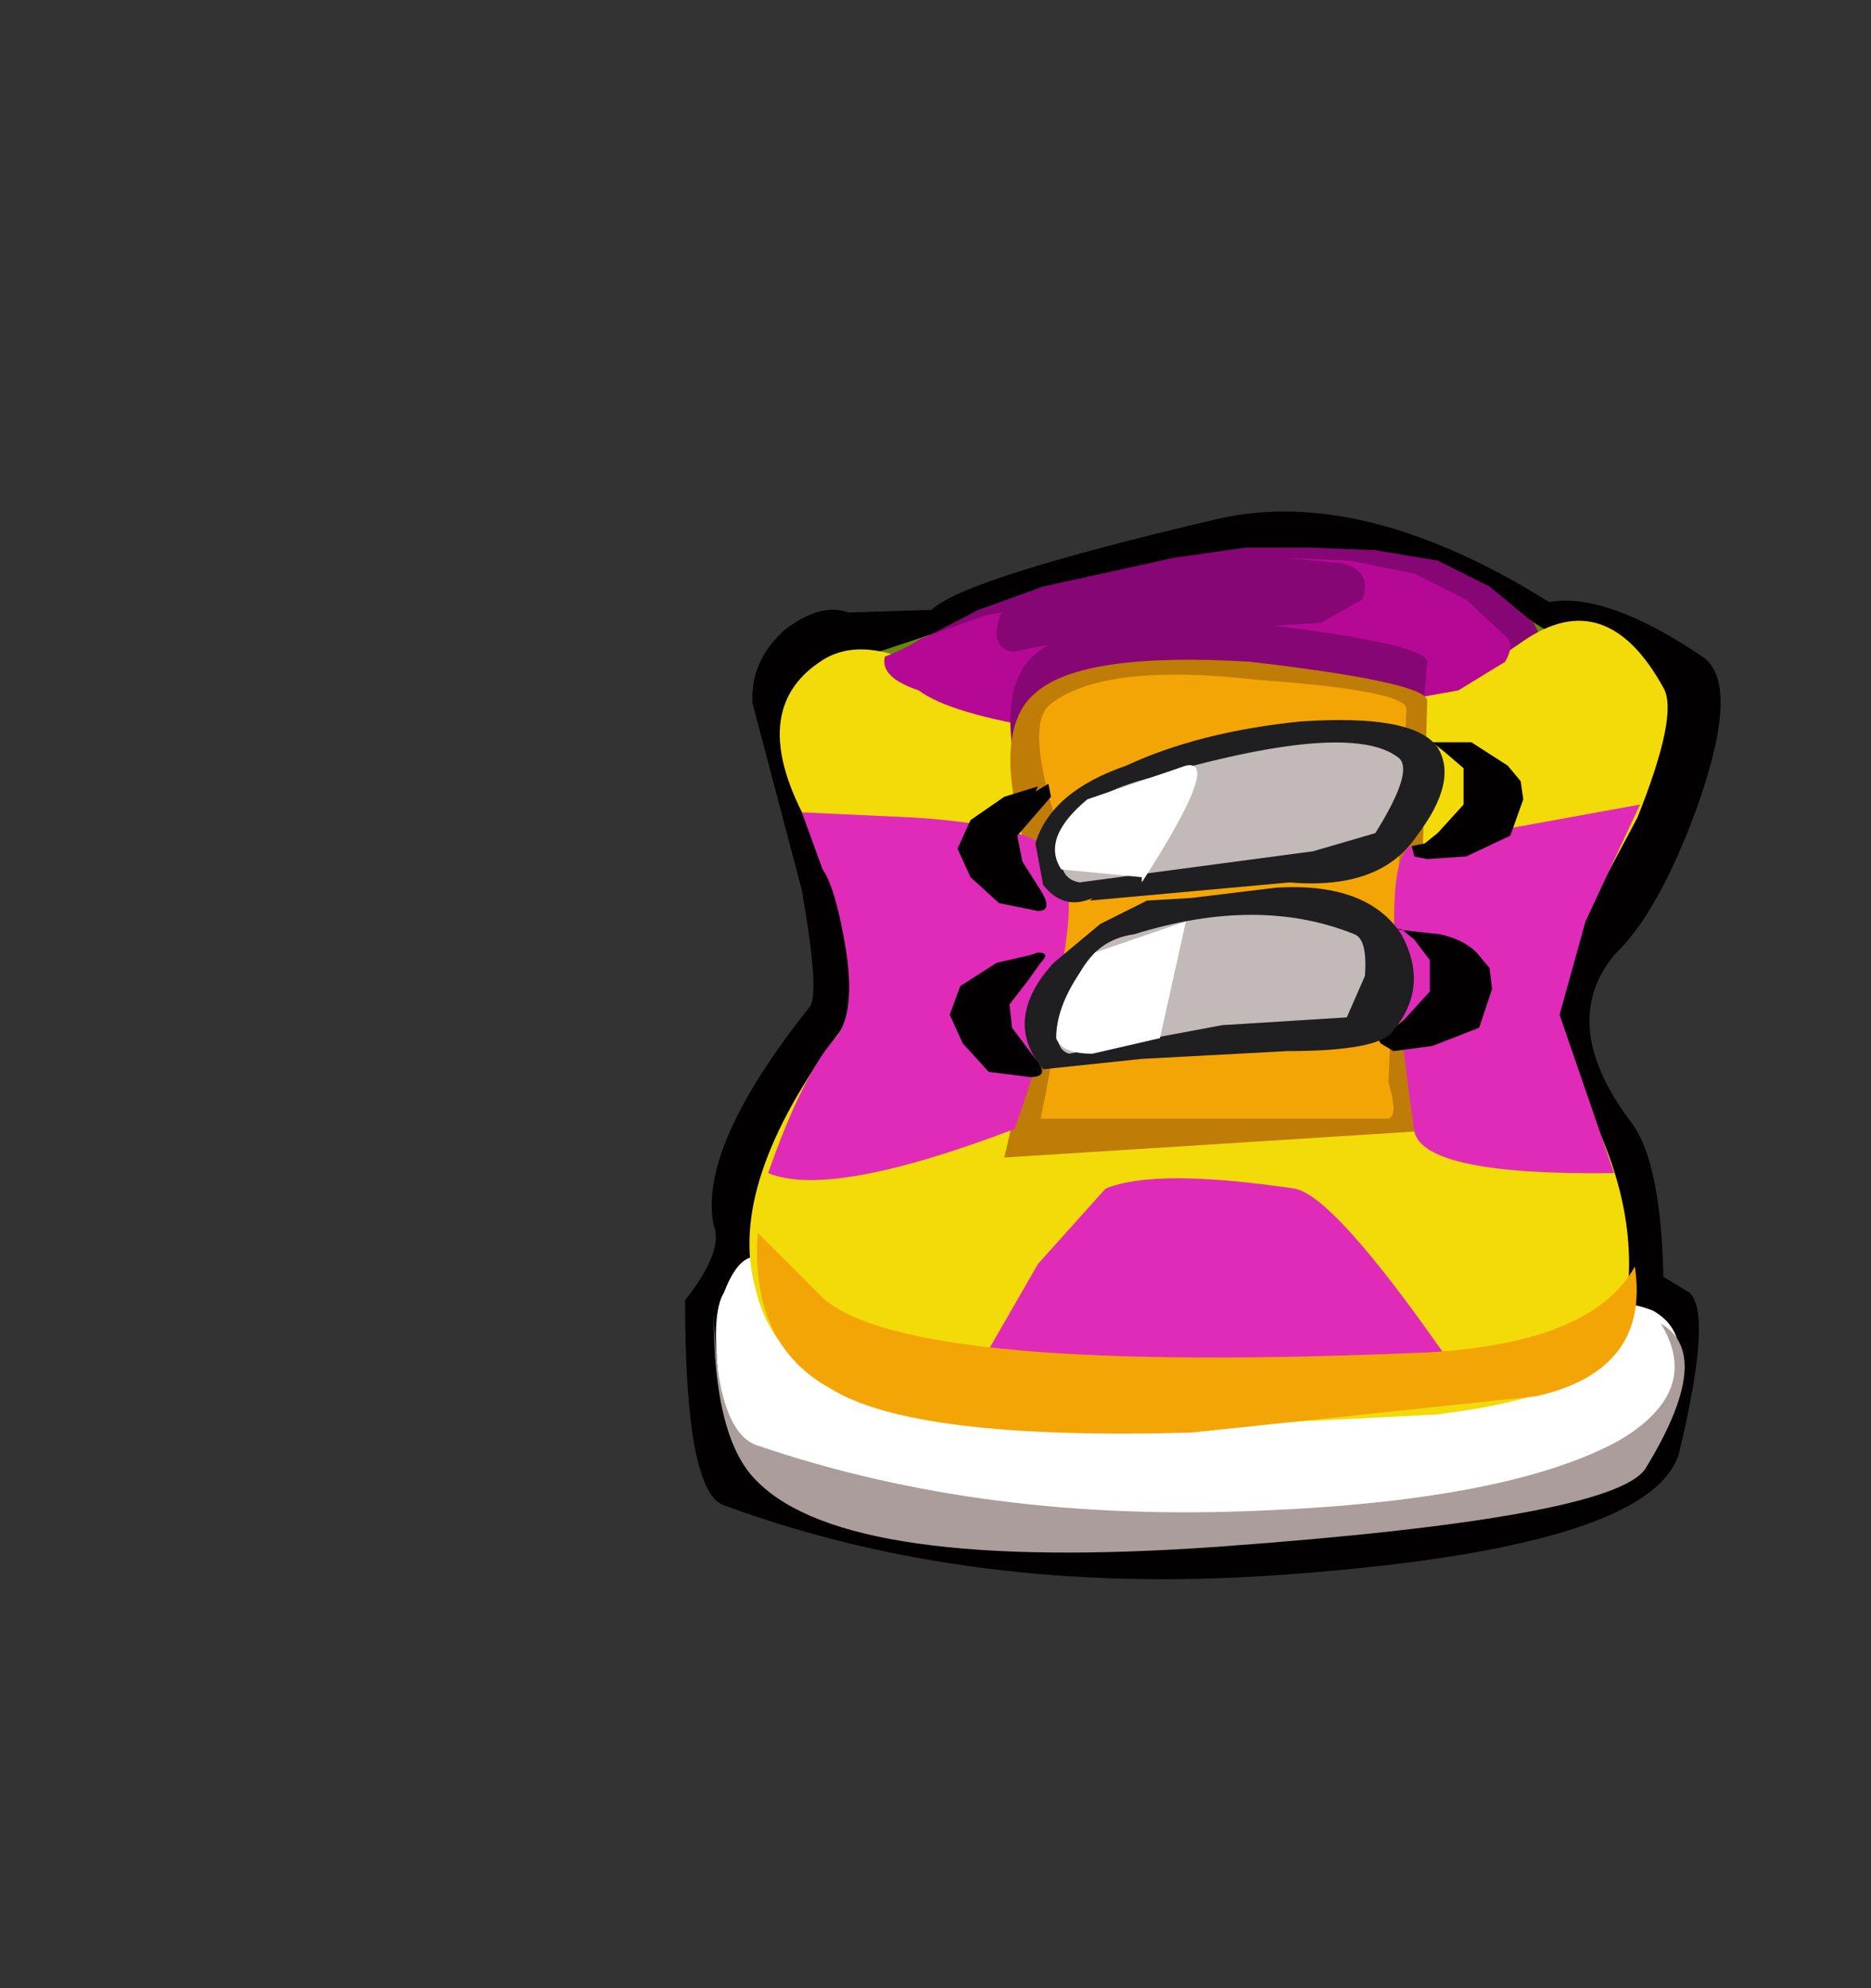 <?xml version="1.0" encoding="UTF-8" standalone="no"?>
<svg xmlns:xlink="http://www.w3.org/1999/xlink" height="38.3px" width="36.05px" xmlns="http://www.w3.org/2000/svg">
  <rect width="100%" height="100%" fill="#333333" stroke="none"/>
  <g transform="matrix(1.0, 0.0, 0.0, 1.0, 23.8, 14.85)">
    <use height="20.55" transform="matrix(1.0, 0.0, 0.0, 1.0, -10.6, -5.0)" width="19.95" xlink:href="#shape0"/>
  </g>
  <defs>
    <g id="shape0" transform="matrix(1.0, 0.0, 0.0, 1.0, 10.6, 5.0)">
      <path d="M6.05 -3.25 Q7.15 -3.45 9.0 -2.2 9.75 -1.7 8.9 0.7 8.15 2.75 7.3 3.55 6.2 4.9 7.65 6.8 8.2 7.55 8.25 9.75 L8.75 10.05 Q9.2 10.45 8.55 13.15 8.0 15.0 0.75 15.5 -5.1 15.9 -9.85 14.15 -10.6 13.9 -10.6 10.2 -9.85 9.25 -10.05 8.75 -10.35 7.25 -8.2 4.55 -8.0 4.3 -8.35 2.3 L-9.3 -1.3 Q-9.35 -2.1 -8.7 -2.7 -8.0 -3.25 -7.45 -3.05 L-5.85 -3.1 Q-5.25 -3.7 -0.35 -4.85 2.45 -5.5 6.05 -3.25" fill="#020000" fill-rule="evenodd" stroke="none"/>
      <path d="M7.2 10.4 Q7.4 10.15 8.05 10.4 9.2 11.05 7.75 13.2 7.15 14.15 -0.5 14.7 -6.6 15.15 -9.25 13.45 -9.75 13.15 -9.95 11.75 -10.1 10.45 -9.85 10.05 -9.45 9.0 -8.85 9.55 -3.85 14.45 7.2 10.4" fill="#ffffff" fill-rule="evenodd" stroke="none"/>
      <path d="M0.55 14.25 Q5.3 14.05 7.4 12.9 9.0 11.95 8.2 10.65 9.25 11.25 7.9 13.45 7.25 14.4 -0.35 14.95 -7.45 15.45 -9.2 13.7 -10.05 12.9 -10.05 10.45 -10.0 12.75 -9.2 13.0 -4.8 14.5 0.55 14.25" fill="#aa9d9b" fill-rule="evenodd" stroke="none"/>
      <path d="M4.3 -3.6 Q5.05 -3.35 6.3 -2.5 L5.4 -1.7 Q4.5 -1.05 2.95 -0.55 L-3.2 -0.2 Q-5.45 -0.45 -6.35 -1.05 L-7.55 -2.05 -7.3 -2.1 -7.45 -2.1 -7.0 -2.25 -3.1 -3.55 -0.75 -4.05 1.8 -4.25 4.3 -3.6" fill="#698907" fill-rule="evenodd" stroke="none"/>
      <path d="M4.9 -3.55 L5.75 -2.85 6.2 -1.95 5.75 -0.7 Q4.8 0.55 2.9 1.2 L0.4 1.5 -2.25 1.3 Q-4.95 0.65 -5.95 -0.3 L-7.2 -1.45 -7.6 -2.0 -7.55 -2.05 Q-7.3 -1.7 -6.2 -2.45 L-4.95 -3.1 -3.7 -3.55 -1.2 -4.1 0.2 -4.3 1.45 -4.3 2.7 -4.25 3.9 -4.05 4.9 -3.55" fill="#870675" fill-rule="evenodd" stroke="none"/>
      <path d="M5.55 -2.5 Q7.15 -3.6 8.25 -1.6 8.55 -1.1 7.75 0.9 L6.5 3.25 Q5.65 4.3 6.9 6.7 7.95 8.9 7.4 10.9 7.05 12.0 3.9 12.4 L-2.05 12.7 -4.3 12.65 Q-8.7 12.45 -9.25 9.95 -9.8 7.95 -7.6 5.0 -6.7 3.8 -8.1 1.25 -9.5 -1.1 -8.0 -2.1 -7.0 -2.8 -5.1 -1.45 L-0.3 -1.0 Q3.45 -1.0 5.55 -2.5" fill="#f2db08" fill-rule="evenodd" stroke="none"/>
      <path d="M3.45 -3.8 L4.45 -3.3 5.2 -2.6 Q5.4 -2.45 5.2 -2.1 L4.3 -1.55 1.25 -1.0 -3.6 -0.8 Q-5.5 -1.1 -6.1 -1.55 -6.85 -1.8 -6.75 -2.2 -6.35 -2.35 -6.05 -2.55 L-4.8 -3.0 -4.5 -3.05 -4.55 -2.95 -4.6 -2.7 Q-4.6 -2.3 -4.25 -2.3 L-3.5 -2.45 -2.45 -2.7 -1.45 -2.75 0.05 -2.75 1.65 -2.85 2.45 -3.3 Q2.65 -3.85 2.05 -4.0 L0.95 -4.1 2.2 -4.05 3.45 -3.8" fill="#b50894" fill-rule="evenodd" stroke="none"/>
      <path d="M3.7 -2.1 L2.95 6.25 Q-3.5 2.75 -4.05 0.7 -4.7 -1.55 -3.85 -2.25 -2.95 -3.05 0.3 -2.85 3.7 -2.45 3.7 -2.1" fill="#870675" fill-rule="evenodd" stroke="none"/>
      <path d="M3.7 -1.35 L3.45 6.95 -4.45 7.45 Q-3.5 3.5 -4.05 1.45 -4.7 -0.8 -3.85 -1.5 -2.95 -2.3 0.3 -2.1 3.7 -1.7 3.7 -1.35" fill="#bf7c06" fill-rule="evenodd" stroke="none"/>
      <path d="M3.3 -1.2 L2.95 6.0 Q3.15 6.65 2.95 6.7 L-3.75 6.7 Q-2.95 2.9 -3.5 0.8 -4.0 -0.85 -3.6 -1.25 -2.6 -2.1 0.45 -1.75 3.25 -1.55 3.3 -1.2" fill="#f4a506" fill-rule="evenodd" stroke="none"/>
      <path d="M-4.25 6.9 Q-7.8 8.25 -9.0 7.75 -8.35 5.9 -7.75 5.2 -7.3 4.75 -7.5 3.45 -7.7 2.25 -7.95 1.9 L-8.35 0.8 -6.2 0.9 Q-3.85 1.05 -3.45 1.65 -2.7 2.5 -4.25 6.9" fill="#e02bb9" fill-rule="evenodd" stroke="none"/>
      <path d="M1.15 8.05 Q1.9 8.2 4.0 11.2 2.8 12.05 -4.75 11.15 L-3.8 9.5 -2.5 8.05 Q-1.55 7.65 1.15 8.05" fill="#e02bb9" fill-rule="evenodd" stroke="none"/>
      <path d="M7.3 7.75 Q3.65 7.8 3.45 6.95 2.7 1.7 3.4 1.45 L7.8 0.65 6.75 2.9 6.25 4.7 7.3 7.75" fill="#e02bb9" fill-rule="evenodd" stroke="none"/>
      <path d="M-3.95 3.55 L-3.8 3.5 Q-3.55 3.5 -3.75 3.7 L-4.0 4.05 -4.35 4.5 -4.3 4.95 -3.85 5.55 Q-3.55 5.9 -3.95 5.9 L-4.75 5.8 -5.25 5.25 -5.5 4.7 -5.3 4.15 -4.6 3.7 -3.95 3.55" fill="#020000" fill-rule="evenodd" stroke="none"/>
      <path d="M-3.6 0.25 L-3.55 0.5 -4.2 1.25 -4.1 1.75 -3.75 2.3 Q-3.5 2.7 -3.8 2.7 L-4.55 2.55 -5.1 2.05 -5.35 1.5 -5.1 0.95 -4.45 0.5 -3.8 0.3 -3.85 0.4 -3.6 0.25" fill="#020000" fill-rule="evenodd" stroke="none"/>
      <path d="M4.4 -0.05 L4.05 -0.35 3.8 -0.55 4.55 -0.55 5.25 -0.1 5.5 0.2 5.55 0.55 5.3 1.25 4.45 1.65 3.7 1.7 3.45 1.65 3.4 1.45 3.65 1.4 3.9 1.2 4.4 0.65 4.4 -0.05" fill="#020000" fill-rule="evenodd" stroke="none"/>
      <path d="M3.2 3.05 L3.05 3.05 3.95 3.15 Q4.4 3.25 4.65 3.5 L4.9 3.8 4.95 4.2 4.7 4.95 3.8 5.3 3.05 5.4 2.8 5.25 2.75 5.15 3.0 5.0 3.25 4.8 3.75 4.25 3.75 3.65 3.45 3.25 3.2 3.05" fill="#020000" fill-rule="evenodd" stroke="none"/>
      <path d="M7.7 9.55 Q8.0 11.55 5.8 12.05 L-0.85 12.75 Q-6.2 12.9 -7.8 11.9 -9.35 11.05 -9.2 8.9 L-7.95 10.15 Q-6.3 11.65 3.8 11.2 6.9 11.0 7.7 9.55" fill="#f4a506" fill-rule="evenodd" stroke="none"/>
      <path d="M6.25 12.25 L7.0 12.25 6.8 12.55 Q6.55 12.95 5.4 13.0 L3.5 13.2 2.9 13.3 2.25 13.3 2.0 13.4 1.7 13.4 1.05 13.45 -0.75 13.15 0.3 13.0 6.25 12.25" fill="#ffffff" fill-rule="evenodd" stroke="none"/>
      <path d="M3.9 -0.45 Q4.3 0.2 3.5 1.25 2.8 2.3 1.05 2.15 L-2.8 2.5 -2.75 2.45 Q-3.3 2.7 -3.7 2.2 L-3.85 1.4 Q-3.55 0.4 -2.1 -0.1 -0.7 -0.75 1.25 -0.95 3.45 -1.1 3.9 -0.45" fill="#1f1e21" fill-rule="evenodd" stroke="none"/>
      <path d="M0.8 2.25 Q2.55 2.15 3.2 3.15 3.75 4.15 3.05 5.0 2.8 5.4 1.0 5.4 L-1.8 5.55 -3.7 5.75 Q-4.5 4.8 -3.5 3.7 L-2.6 2.95 -1.7 2.5 -0.85 2.45 0.8 2.25" fill="#1f1e21" fill-rule="evenodd" stroke="none"/>
      <path d="M2.7 1.2 L1.5 1.55 -3.0 2.15 Q-3.55 2.05 -3.25 1.15 -3.0 0.5 -1.7 0.15 2.2 -1.0 3.15 -0.25 3.45 0.0 2.7 1.2" fill="#c1bab9" fill-rule="evenodd" stroke="none"/>
      <path d="M2.3 3.15 Q2.55 3.25 2.5 3.95 L2.15 4.75 -0.25 4.9 -3.2 5.45 Q-3.7 5.3 -3.05 4.0 -2.7 3.25 -1.95 3.15 0.45 2.4 2.3 3.15" fill="#c1bab9" fill-rule="evenodd" stroke="none"/>
      <path d="M-1.8 2.05 L-3.35 1.9 Q-3.75 1.3 -2.85 0.55 L-0.95 -0.1 Q-0.25 -0.25 -1.8 2.15 L-1.8 2.05" fill="#ffffff" fill-rule="evenodd" stroke="none"/>
      <path d="M-0.95 2.9 L-1.45 5.15 -2.75 5.45 Q-3.35 5.45 -3.45 5.15 -3.45 4.4 -2.7 3.5 L-0.95 2.9" fill="#ffffff" fill-rule="evenodd" stroke="none"/>
    </g>
  </defs>
</svg>
